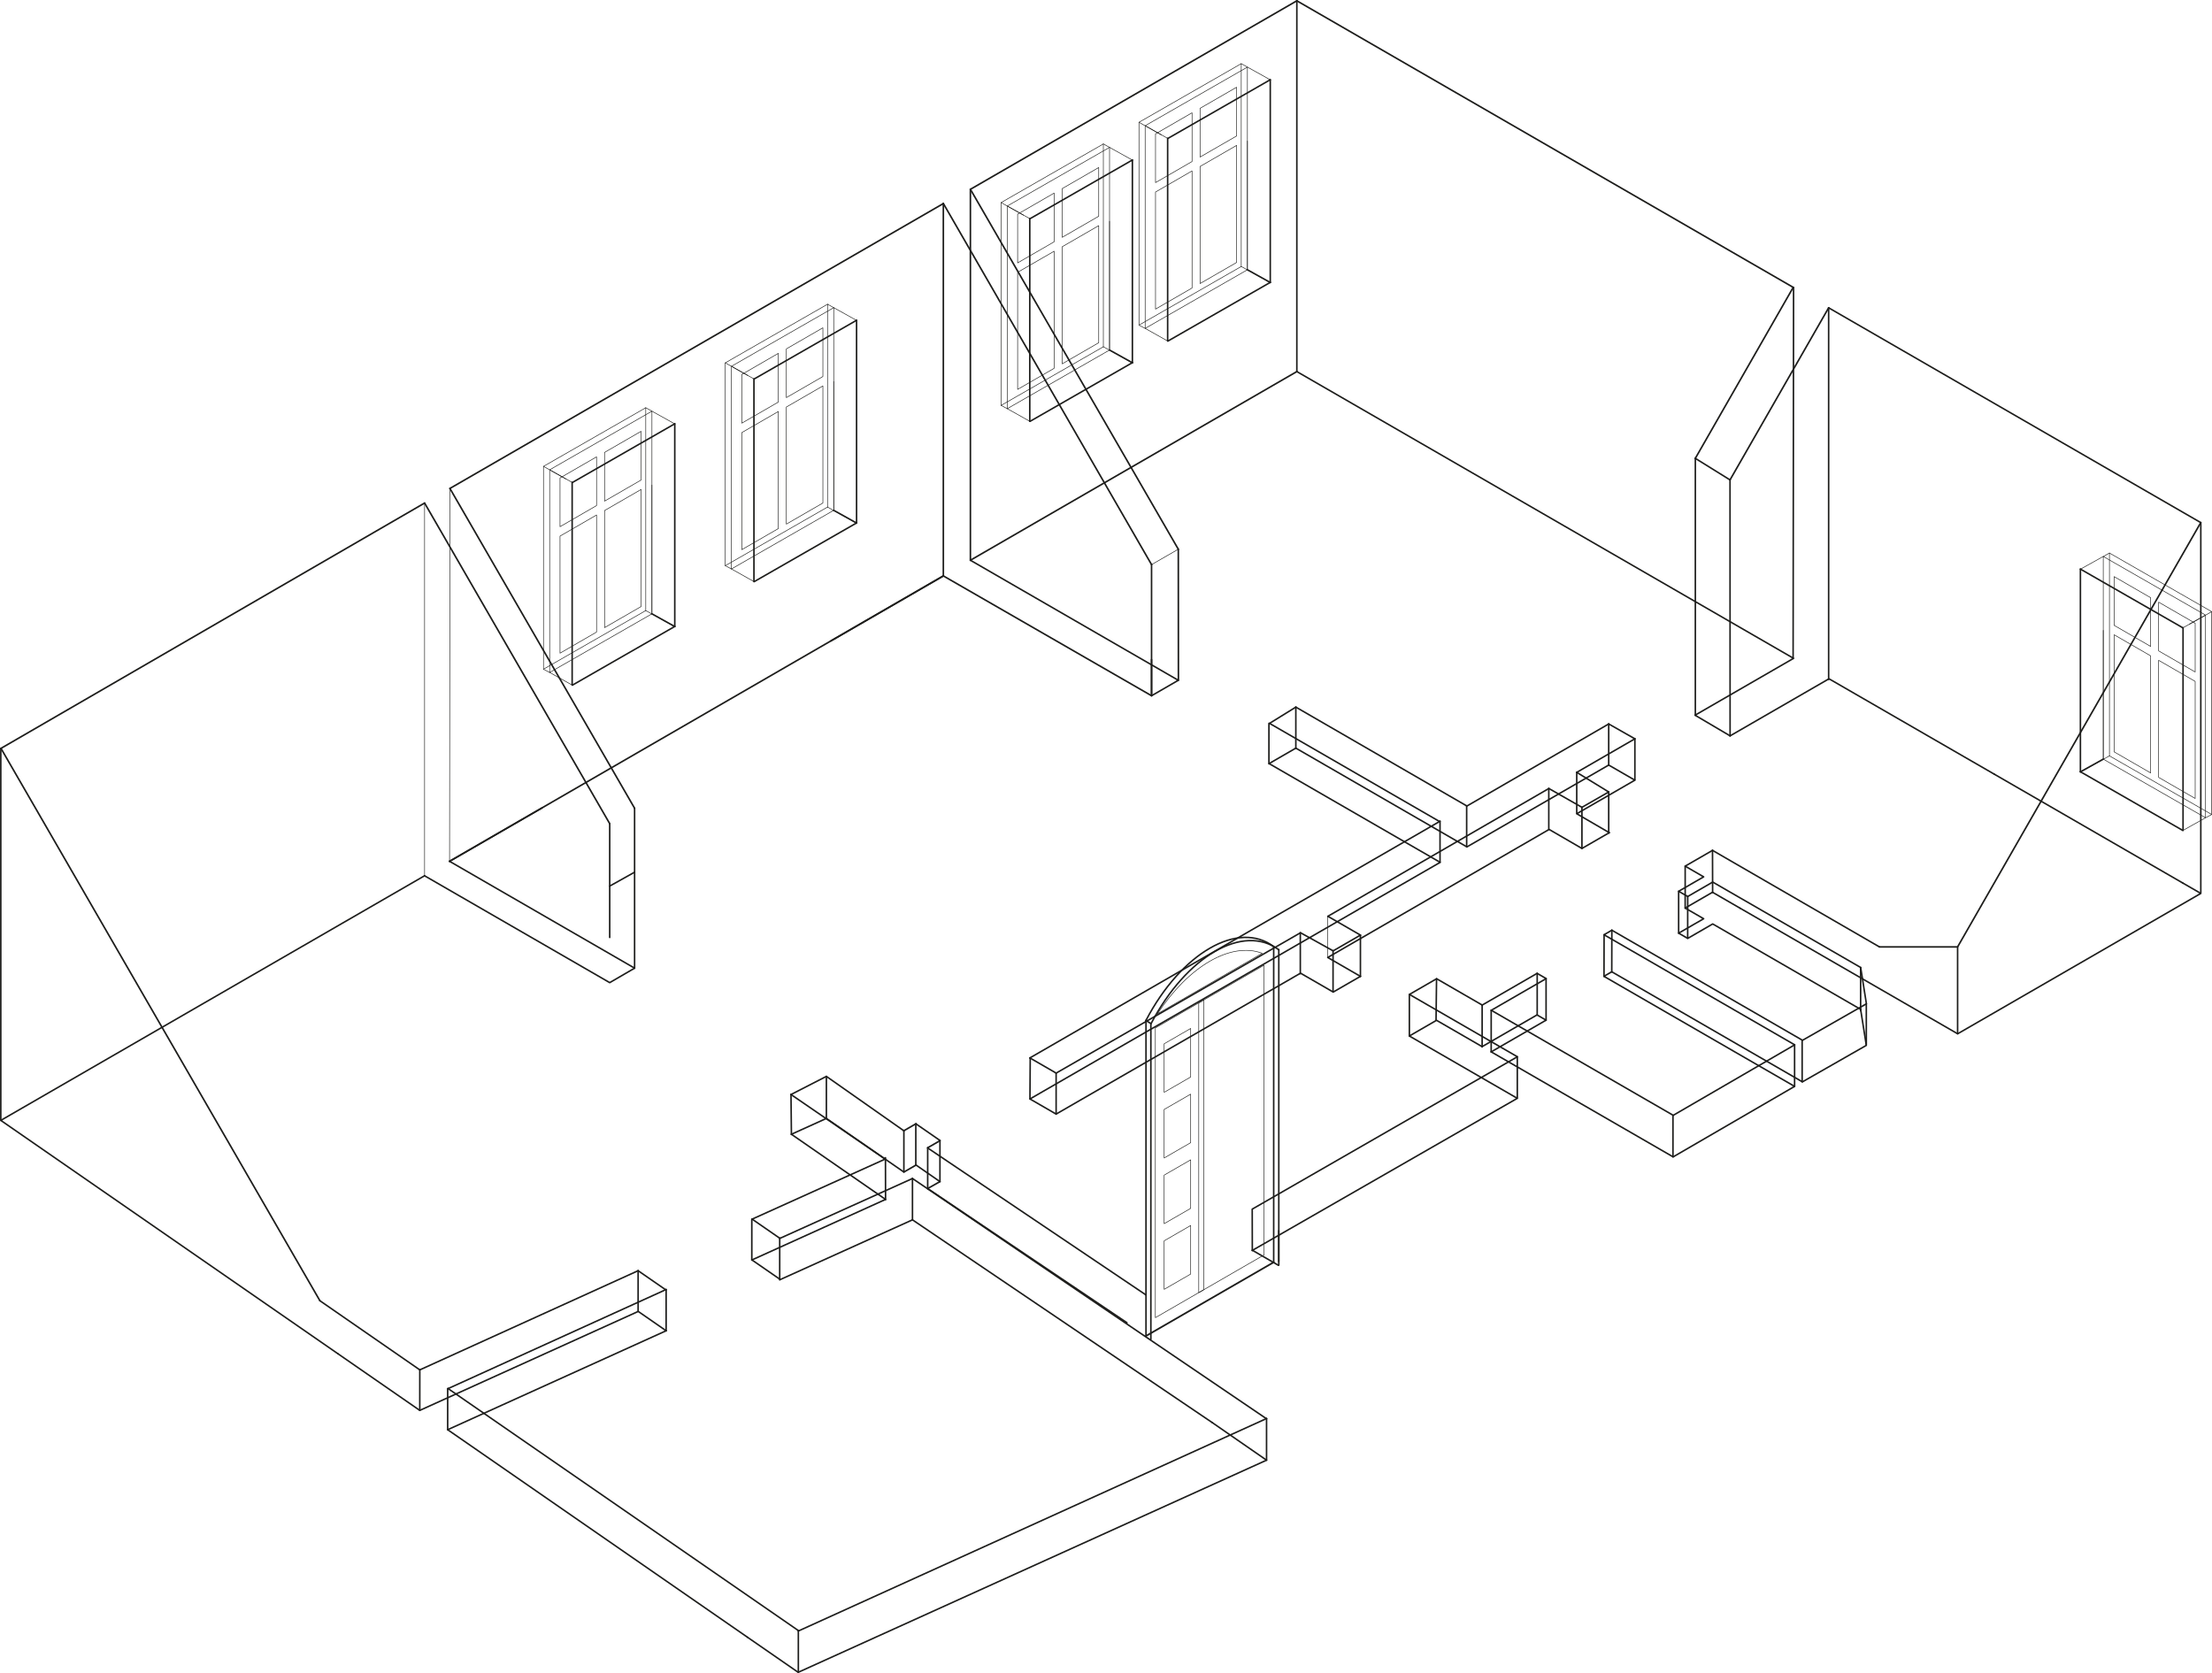 <svg xmlns="http://www.w3.org/2000/svg" viewBox="0 0 1385.15 1047.78"><defs><style>.cls-1,.cls-2,.cls-3,.cls-4,.cls-5,.cls-6,.cls-7,.cls-8,.cls-9{fill:none;stroke:#1d1d1b;stroke-linecap:round;}.cls-1,.cls-2,.cls-3,.cls-4,.cls-5,.cls-6,.cls-7,.cls-8{stroke-linejoin:round;}.cls-1{stroke-width:0.96px;}.cls-2{stroke-width:0.24px;}.cls-3{stroke-width:0.99px;}.cls-4{stroke-width:0.36px;}.cls-5{stroke-width:0.97px;}.cls-7{stroke-width:0.97px;}.cls-8{stroke-width:1.07px;}.cls-9{stroke-linejoin:bevel;}</style></defs><title>bez_biurek</title><g id="Warstwa_2" data-name="Warstwa 2"><g id="Warstwa_1-2" data-name="Warstwa 1"><line class="cls-1" x1="705.7" y1="828.37" x2="580.92" y2="744.33"/><line class="cls-1" x1="717.62" y1="810.98" x2="580.92" y2="718.92"/><polyline class="cls-1" points="933.78 658.73 1047.72 724.51 1123.77 680.36 1004.38 611.43 1009.28 608.58"/><polyline class="cls-1" points="784.14 783.11 950.13 687.83 882.53 648.8 899.55 638.97 928.1 655.46"/><polyline class="cls-1" points="851.85 585.65 834.82 595.48 814.39 584.14 661.34 672.05"/><polyline class="cls-1" points="1009.28 608.58 1128.67 677.52 1168.68 654.67 1165.12 632.11"/><polyline class="cls-1" points="851.89 611.45 831.42 599.63 970.06 519.43 990.61 531.35 1007.73 521.47"/><line class="cls-1" x1="851.97" y1="585.65" x2="831.51" y2="573.84"/><polyline class="cls-1" points="1089.62 568.75 1072.37 558.78 1055.24 568.67 1066.83 575.36 1051.16 584.4 1056.84 587.68 1072.5 578.63 1165.12 632.11"/><polyline class="cls-1" points="1072.37 532.55 1055.24 542.44 1066.83 549.13 1051.16 558.17 1056.84 561.45 1072.5 552.4 1165.12 605.88"/><polyline class="cls-1" points="1007.73 521.47 987.35 509.61 1023.76 488.59 1007.37 479.12"/><polyline class="cls-1" points="1089.62 568.75 1225.88 647.42 1378.14 559.51 1366.8 552.97"/><path class="cls-1" d="M1378.14,536.43"/><path class="cls-1" d="M1225.88,624.33"/><line class="cls-1" x1="1072.37" y1="532.55" x2="1176.89" y2="593"/><polyline class="cls-1" points="1083.38 460.84 1061.44 447.9 1123.13 412.29 812.08 232.7"/><path class="cls-1" d="M1070.5,453.25"/><polyline class="cls-1" points="1248.89 484.88 1145.31 425.09 1083.38 460.84"/><line class="cls-1" x1="1378.14" y1="327.3" x2="1145.09" y2="192.76"/><line class="cls-1" x1="1366.8" y1="552.97" x2="1248.89" y2="484.88"/><path class="cls-1" d="M616.56,356"/><path class="cls-1" d="M1122,198"/><line class="cls-1" x1="901.74" y1="514.3" x2="644.9" y2="662.53"/><polyline class="cls-1" points="607.66 350.86 737.85 426.03 721.1 435.71"/><line class="cls-1" x1="281.51" y1="539.4" x2="397.38" y2="606.31"/><path class="cls-1" d="M266.3,548.71"/><line class="cls-1" x1="281.51" y1="539.4" x2="339.46" y2="505.95"/><polyline class="cls-1" points="265.85 548.45 0.5 701.65 211.62 847.8"/><polyline class="cls-1" points="265.85 548.45 381.8 615.38 397.38 606.32"/><polyline class="cls-1" points="566.01 734.01 517.48 700.42 495.58 710.34"/><line class="cls-1" x1="566.01" y1="708.17" x2="517.48" y2="674.09"/><line class="cls-1" x1="554.21" y1="725.83" x2="495.32" y2="685.45"/><polyline class="cls-1" points="470.78 789.08 554.53 751.14 495.58 710.34"/><polyline class="cls-1" points="417.13 833.39 399.66 821.29 262.86 883.27 211.62 847.8"/><line class="cls-1" x1="470.92" y1="763.44" x2="488.4" y2="775.54"/><line class="cls-1" x1="470.92" y1="789.08" x2="488.4" y2="801.17"/><line class="cls-1" x1="488.25" y1="775.58" x2="571.39" y2="738.05"/><line class="cls-1" x1="471.01" y1="763.48" x2="554.15" y2="725.95"/><line class="cls-1" x1="262.88" y1="857.89" x2="399.59" y2="795.79"/><line class="cls-1" x1="399.59" y1="795.79" x2="417.06" y2="807.88"/><polyline class="cls-1" points="417.13 833.39 280.33 895.36 468.01 1025.29"/><polyline class="cls-1" points="468.01 1025.29 499.82 1047.3 793.11 914.44"/><line class="cls-1" x1="280.48" y1="869.53" x2="499.94" y2="1021.17"/><line class="cls-1" x1="488.49" y1="801.38" x2="571.39" y2="763.93"/><line class="cls-1" x1="499.92" y1="1021.43" x2="793.11" y2="888.36"/><line class="cls-1" x1="571.39" y1="763.93" x2="759.24" y2="891"/><path class="cls-1" d="M581.1,533.46"/><polyline class="cls-1" points="759.24 891 793.11 914.44 759.24 891"/><line class="cls-2" x1="552.57" y1="749.78" x2="521.42" y2="728.22"/><path class="cls-2" d="M399.21,605.81"/><line class="cls-2" x1="948.44" y1="688.81" x2="936.84" y2="695.42"/><line class="cls-2" x1="901.74" y1="640.22" x2="911.79" y2="646.11"/><line class="cls-2" x1="1126.38" y1="676.2" x2="1116.55" y2="670.45"/><polyline class="cls-1" points="928.11 655.45 962.48 635.6 968.15 638.88 933.78 658.73"/><polyline class="cls-1" points="933.83 632.7 1047.77 698.48 1123.83 654.33 1004.44 585.4 1009.34 582.55"/><polyline class="cls-1" points="784.2 757.19 950.18 661.8 882.58 622.77 899.61 612.94 928.15 629.43"/><polyline class="cls-1" points="1009.34 582.55 1128.73 651.49 1168.74 628.64 1165.18 606.08"/><line class="cls-2" x1="901.8" y1="614.19" x2="911.84" y2="620.08"/><polyline class="cls-1" points="928.16 629.42 962.54 609.57 968.21 612.85 933.83 632.7"/><line class="cls-1" x1="812.08" y1="232.8" x2="812.08" y2="0.5"/><line class="cls-1" x1="1122.84" y1="412.07" x2="1123.13" y2="180.09"/><line class="cls-1" x1="721.1" y1="435.71" x2="721.1" y2="413.03"/><line class="cls-3" x1="590.72" y1="360.66" x2="590.72" y2="127.48"/><line class="cls-3" x1="607.66" y1="350.86" x2="607.66" y2="118.56"/><line class="cls-4" x1="737.85" y1="343.95" x2="721.1" y2="353.6"/><line class="cls-4" x1="281.51" y1="539.4" x2="281.74" y2="305.89"/><line class="cls-4" x1="265.87" y1="548.53" x2="265.87" y2="315.04"/><line class="cls-1" x1="1145.09" y1="425.54" x2="1145.09" y2="192.76"/><line class="cls-1" x1="1168.68" y1="654.1" x2="1168.68" y2="628.64"/><line class="cls-1" x1="1165.12" y1="632.95" x2="1165.12" y2="605.88"/><line class="cls-1" x1="1128.5" y1="677.52" x2="1128.5" y2="651.49"/><line class="cls-1" x1="1225.85" y1="647.36" x2="1225.85" y2="593"/><line class="cls-1" x1="1123.77" y1="680.27" x2="1123.77" y2="654.24"/><line class="cls-1" x1="1047.61" y1="724.51" x2="1047.61" y2="698.48"/><line class="cls-1" x1="814.25" y1="609.77" x2="814.25" y2="584.09"/><line class="cls-1" x1="834.75" y1="621.1" x2="834.75" y2="595.43"/><line class="cls-1" x1="851.89" y1="611.52" x2="851.89" y2="585.84"/><line class="cls-1" x1="499.92" y1="1047.1" x2="499.92" y2="1021.43"/><line class="cls-1" x1="280.33" y1="895.42" x2="280.33" y2="869.74"/><line class="cls-1" x1="800.78" y1="790.09" x2="800.78" y2="770.73"/><line class="cls-1" x1="417.13" y1="833.39" x2="417.13" y2="807.56"/><line class="cls-1" x1="399.59" y1="821.29" x2="399.59" y2="795.79"/><line class="cls-1" x1="0.5" y1="701.63" x2="0.5" y2="468.73"/><line class="cls-1" x1="262.86" y1="883.27" x2="262.88" y2="857.89"/><path class="cls-1" d="M573.62,742.53"/><path class="cls-1" d="M573.62,762.5"/><line class="cls-5" x1="470.78" y1="789.08" x2="470.78" y2="763.62"/><line class="cls-1" x1="554.53" y1="751.35" x2="554.47" y2="725.03"/><line class="cls-1" x1="573.48" y1="729.53" x2="573.48" y2="703.85"/><line class="cls-1" x1="495.58" y1="710.46" x2="495.32" y2="685.45"/><line class="cls-1" x1="517.48" y1="700.42" x2="517.48" y2="674.74"/><line class="cls-1" x1="566.01" y1="733.58" x2="566.01" y2="707.91"/><line class="cls-4" x1="831.42" y1="599.6" x2="831.42" y2="573.92"/><line class="cls-1" x1="918.42" y1="530.31" x2="918.42" y2="504.63"/><line class="cls-1" x1="901.74" y1="539.97" x2="901.74" y2="514.3"/><line class="cls-1" x1="950.13" y1="687.62" x2="950.13" y2="661.8"/><line class="cls-1" x1="793.11" y1="914.18" x2="793.11" y2="888.36"/><line class="cls-1" x1="882.54" y1="648.84" x2="882.53" y2="622.77"/><line class="cls-1" x1="899.25" y1="638.97" x2="899.56" y2="612.94"/><line class="cls-1" x1="928.11" y1="655.6" x2="928.11" y2="629.57"/><line class="cls-1" x1="962.59" y1="635.6" x2="962.59" y2="609.48"/><line class="cls-1" x1="968.15" y1="638.97" x2="968.15" y2="612.85"/><line class="cls-1" x1="1004.42" y1="611.45" x2="1004.48" y2="585.4"/><line class="cls-1" x1="1009.28" y1="608.58" x2="1009.34" y2="582.55"/><line class="cls-1" x1="1055.25" y1="568.74" x2="1055.25" y2="542.44"/><line class="cls-1" x1="1051.16" y1="584.42" x2="1051.16" y2="558.17"/><line class="cls-1" x1="1056.82" y1="587.55" x2="1056.84" y2="561.45"/><line class="cls-1" x1="1072.44" y1="558.91" x2="1072.37" y2="532.55"/><line class="cls-1" x1="1061.62" y1="447.91" x2="1061.62" y2="287.03"/><line class="cls-1" x1="1083.38" y1="460.84" x2="1083.33" y2="300.54"/><line class="cls-1" x1="1023.76" y1="488.36" x2="1023.76" y2="462.68"/><line class="cls-1" x1="1007.37" y1="521.64" x2="1007.37" y2="495.97"/><line class="cls-1" x1="987.35" y1="509.38" x2="987.35" y2="483.7"/><line class="cls-1" x1="969.85" y1="519.45" x2="969.85" y2="493.78"/><line class="cls-1" x1="990.6" y1="531.27" x2="990.6" y2="505.59"/><line class="cls-1" x1="933.78" y1="658.73" x2="933.78" y2="632.7"/><line class="cls-1" x1="1378.14" y1="559.04" x2="1378.14" y2="327.3"/><line class="cls-6" x1="588.59" y1="739.99" x2="580.92" y2="744.33"/><line class="cls-6" x1="573.62" y1="729.62" x2="566.01" y2="734.01"/><line class="cls-6" x1="573.62" y1="703.73" x2="566.01" y2="708.12"/><line class="cls-6" x1="588.61" y1="714.36" x2="581" y2="718.75"/><line class="cls-1" x1="588.59" y1="739.99" x2="573.62" y2="729.62"/><line class="cls-1" x1="588.59" y1="714.21" x2="573.62" y2="703.85"/><line class="cls-1" x1="800.59" y1="792.43" x2="784.2" y2="782.97"/><line class="cls-1" x1="800.78" y1="792.22" x2="800.78" y2="594.73"/><line class="cls-1" x1="784.2" y1="783.14" x2="784.14" y2="757.59"/><line class="cls-7" x1="720.67" y1="838.73" x2="720.67" y2="640.99"/><line class="cls-1" x1="717.62" y1="836.66" x2="717.62" y2="639.05"/><line class="cls-1" x1="797.58" y1="790.5" x2="797.58" y2="592.88"/><line class="cls-8" x1="797.58" y1="790.5" x2="717.62" y2="836.66"/><path class="cls-1" d="M717.62,639c22.1-42.22,57.86-62.87,80-46.16"/><path class="cls-4" d="M724.79,634.91,790.41,597C770.83,589.67,744.37,604.94,724.79,634.91Z"/><polygon class="cls-4" points="791.52 785.92 723.48 825.2 723.48 643.75 791.52 604.47 791.52 785.92"/><polygon class="cls-4" points="753.89 807.64 750.65 809.51 750.65 628.06 753.89 626.19 753.89 807.64"/><polygon class="cls-4" points="745.6 674.48 728.99 684.07 728.99 653.67 745.6 644.08 745.6 674.48"/><polygon class="cls-4" points="745.6 715.61 728.99 725.2 728.99 694.8 745.6 685.22 745.6 715.61"/><polygon class="cls-4" points="745.6 756.75 728.99 766.33 728.99 735.93 745.6 726.35 745.6 756.75"/><polygon class="cls-4" points="745.6 797.88 728.99 807.47 728.99 777.07 745.6 767.48 745.6 797.88"/><line class="cls-1" x1="720.67" y1="640.99" x2="717.62" y2="639.14"/><path class="cls-1" d="M720.82,641c22.1-42.22,57.86-62.87,80-46.16"/><line class="cls-1" x1="709.1" y1="227.17" x2="694.79" y2="219.21"/><line class="cls-1" x1="644.84" y1="263.84" x2="644.84" y2="136.92"/><polyline class="cls-4" points="694.79 138.56 694.79 219.21 630.75 255.93 644.84 263.84"/><line class="cls-4" x1="709.1" y1="100.26" x2="690.92" y2="90.15"/><line class="cls-4" x1="630.75" y1="255.93" x2="626.88" y2="253.89"/><line class="cls-4" x1="709.1" y1="227.28" x2="690.92" y2="217.17"/><polyline class="cls-4" points="694.79 92.3 630.75 129.02 644.84 136.92"/><polyline class="cls-4" points="690.92 90.15 626.88 126.87 640.97 134.77"/><line class="cls-1" x1="709.1" y1="227.12" x2="645.06" y2="263.84"/><line class="cls-1" x1="709.1" y1="100.2" x2="645.06" y2="136.92"/><line class="cls-1" x1="709.1" y1="227.17" x2="709.1" y2="100.2"/><line class="cls-4" x1="690.92" y1="217.17" x2="690.92" y2="90.2"/><line class="cls-4" x1="694.79" y1="219.29" x2="694.79" y2="92.32"/><line class="cls-4" x1="630.75" y1="255.93" x2="630.75" y2="129.32"/><line class="cls-4" x1="626.88" y1="253.79" x2="626.88" y2="126.82"/><line class="cls-4" x1="690.92" y1="217.17" x2="626.88" y2="253.89"/><polygon class="cls-4" points="688.01 214.64 665.13 227.86 665.13 154.53 688.01 141.32 688.01 214.64"/><polygon class="cls-4" points="660.12 230.64 637.23 243.86 637.23 170.53 660.12 157.32 660.12 230.64"/><polygon class="cls-4" points="688.01 135.42 665.13 148.64 665.13 118.12 688.01 104.91 688.01 135.42"/><polygon class="cls-4" points="660.12 151.42 637.23 164.64 637.23 134.12 660.12 120.91 660.12 151.42"/><line class="cls-1" x1="536.38" y1="327.55" x2="522.07" y2="319.59"/><line class="cls-1" x1="472.12" y1="364.22" x2="472.12" y2="237.3"/><polyline class="cls-4" points="522.07 238.94 522.07 319.59 458.03 356.31 472.12 364.21"/><line class="cls-4" x1="536.38" y1="200.64" x2="518.2" y2="190.52"/><line class="cls-4" x1="458.03" y1="356.31" x2="454.16" y2="354.27"/><line class="cls-4" x1="536.38" y1="327.66" x2="518.2" y2="317.55"/><polyline class="cls-4" points="522.07 192.68 458.03 229.4 472.12 237.3"/><polyline class="cls-4" points="518.2 190.52 454.16 227.24 468.25 235.15"/><line class="cls-1" x1="536.38" y1="327.5" x2="472.33" y2="364.22"/><line class="cls-1" x1="536.38" y1="200.58" x2="472.33" y2="237.3"/><line class="cls-1" x1="536.38" y1="327.55" x2="536.38" y2="200.58"/><line class="cls-4" x1="518.2" y1="317.55" x2="518.2" y2="190.58"/><line class="cls-4" x1="522.07" y1="319.67" x2="522.07" y2="192.7"/><line class="cls-4" x1="458.03" y1="356.31" x2="458.03" y2="229.7"/><line class="cls-4" x1="454.16" y1="354.17" x2="454.16" y2="227.2"/><line class="cls-4" x1="518.2" y1="317.55" x2="454.16" y2="354.27"/><polygon class="cls-4" points="515.29 315.02 492.4 328.23 492.4 254.91 515.29 241.7 515.29 315.02"/><polygon class="cls-4" points="487.4 331.02 464.51 344.23 464.51 270.91 487.4 257.7 487.4 331.02"/><polygon class="cls-4" points="515.29 235.8 492.4 249.01 492.4 218.5 515.29 205.28 515.29 235.8"/><polygon class="cls-4" points="487.4 251.8 464.51 265.01 464.51 234.5 487.4 221.28 487.4 251.8"/><line class="cls-1" x1="422.54" y1="392.37" x2="408.24" y2="384.41"/><line class="cls-1" x1="358.28" y1="429.04" x2="358.28" y2="302.12"/><polyline class="cls-4" points="408.24 303.76 408.24 384.41 344.19 421.13 358.28 429.04"/><line class="cls-4" x1="422.54" y1="265.46" x2="404.37" y2="255.35"/><line class="cls-4" x1="344.19" y1="421.13" x2="340.32" y2="419.09"/><line class="cls-4" x1="422.54" y1="392.48" x2="404.37" y2="382.37"/><polyline class="cls-4" points="408.24 257.5 344.19 294.22 358.28 302.12"/><polyline class="cls-4" points="404.37 255.35 340.32 292.07 354.41 299.97"/><line class="cls-1" x1="422.54" y1="392.32" x2="358.5" y2="429.04"/><line class="cls-1" x1="422.54" y1="265.4" x2="358.5" y2="302.12"/><line class="cls-1" x1="422.54" y1="392.37" x2="422.54" y2="265.4"/><line class="cls-4" x1="404.37" y1="382.37" x2="404.37" y2="255.4"/><line class="cls-4" x1="408.24" y1="384.49" x2="408.24" y2="257.52"/><line class="cls-4" x1="344.19" y1="421.13" x2="344.19" y2="294.52"/><line class="cls-4" x1="340.32" y1="418.99" x2="340.32" y2="292.02"/><line class="cls-4" x1="404.37" y1="382.37" x2="340.32" y2="419.09"/><polygon class="cls-4" points="401.46 379.84 378.57 393.06 378.57 319.74 401.46 306.52 401.46 379.84"/><polygon class="cls-4" points="373.56 395.84 350.68 409.06 350.68 335.74 373.56 322.52 373.56 395.84"/><polygon class="cls-4" points="401.46 300.62 378.57 313.84 378.57 283.32 401.46 270.11 401.46 300.62"/><polygon class="cls-4" points="373.56 316.62 350.68 329.84 350.68 299.32 373.56 286.11 373.56 316.62"/><line class="cls-1" x1="1302.75" y1="483.37" x2="1317.06" y2="475.41"/><line class="cls-1" x1="1367.02" y1="520.03" x2="1367.02" y2="393.12"/><polyline class="cls-4" points="1317.06 394.76 1317.06 475.41 1381.11 512.13 1367.02 520.03"/><line class="cls-4" x1="1302.75" y1="356.45" x2="1320.93" y2="346.34"/><line class="cls-4" x1="1381.11" y1="512.13" x2="1384.97" y2="510.09"/><line class="cls-4" x1="1302.75" y1="483.48" x2="1320.93" y2="473.37"/><polyline class="cls-4" points="1317.06 348.49 1381.11 385.21 1367.02 393.12"/><polyline class="cls-4" points="1320.93 346.34 1384.97 383.06 1370.88 390.97"/><line class="cls-1" x1="1302.75" y1="483.31" x2="1366.8" y2="520.03"/><line class="cls-1" x1="1302.75" y1="356.4" x2="1366.8" y2="393.12"/><line class="cls-1" x1="1302.75" y1="483.37" x2="1302.75" y2="356.4"/><line class="cls-4" x1="1320.93" y1="473.37" x2="1320.93" y2="346.4"/><line class="cls-4" x1="1317.06" y1="475.48" x2="1317.06" y2="348.51"/><line class="cls-4" x1="1381.11" y1="512.13" x2="1381.11" y2="385.51"/><line class="cls-4" x1="1384.97" y1="509.98" x2="1384.97" y2="383.01"/><line class="cls-4" x1="1320.93" y1="473.37" x2="1384.97" y2="510.09"/><polygon class="cls-4" points="1323.84 470.84 1346.73 484.05 1346.73 410.73 1323.84 397.52 1323.84 470.84"/><polygon class="cls-4" points="1351.73 486.84 1374.62 500.05 1374.62 426.73 1351.73 413.52 1351.73 486.84"/><polygon class="cls-4" points="1323.84 391.62 1346.73 404.83 1346.73 374.31 1323.84 361.1 1323.84 391.62"/><polygon class="cls-4" points="1351.73 407.62 1374.62 420.83 1374.62 390.31 1351.73 377.1 1351.73 407.62"/><line class="cls-1" x1="795.44" y1="176.9" x2="781.13" y2="168.94"/><line class="cls-1" x1="731.18" y1="213.56" x2="731.18" y2="86.65"/><polyline class="cls-4" points="781.13 88.29 781.13 168.94 717.09 205.66 731.18 213.56"/><line class="cls-4" x1="795.44" y1="49.98" x2="777.27" y2="39.87"/><line class="cls-4" x1="717.09" y1="205.66" x2="713.22" y2="203.61"/><line class="cls-4" x1="795.44" y1="177.01" x2="777.27" y2="166.89"/><polyline class="cls-4" points="781.13 42.02 717.09 78.74 731.18 86.65"/><polyline class="cls-4" points="777.26 39.87 713.22 76.59 727.31 84.5"/><line class="cls-1" x1="795.44" y1="176.84" x2="731.4" y2="213.56"/><line class="cls-1" x1="795.44" y1="49.93" x2="731.4" y2="86.65"/><line class="cls-1" x1="795.44" y1="176.9" x2="795.44" y2="49.98"/><line class="cls-4" x1="777.27" y1="166.89" x2="777.27" y2="39.92"/><line class="cls-4" x1="781.13" y1="169.01" x2="781.13" y2="42.04"/><line class="cls-4" x1="717.09" y1="205.66" x2="717.09" y2="79.04"/><line class="cls-4" x1="713.22" y1="203.51" x2="713.22" y2="76.54"/><line class="cls-4" x1="777.27" y1="166.89" x2="713.22" y2="203.61"/><polygon class="cls-4" points="774.36 164.37 751.47 177.58 751.47 104.26 774.36 91.05 774.36 164.37"/><polygon class="cls-4" points="746.46 180.37 723.58 193.58 723.58 120.26 746.46 107.05 746.46 180.37"/><polygon class="cls-4" points="774.36 85.15 751.47 98.36 751.47 67.84 774.36 54.63 774.36 85.15"/><polygon class="cls-4" points="746.46 101.15 723.58 114.36 723.58 83.84 746.46 70.63 746.46 101.15"/><line class="cls-1" x1="397.38" y1="546.21" x2="381.8" y2="554.92"/><line class="cls-1" x1="488.25" y1="801.53" x2="488.25" y2="775.36"/><line class="cls-1" x1="661.34" y1="697.73" x2="661.34" y2="672.05"/><line class="cls-1" x1="588.59" y1="739.85" x2="588.59" y2="714.18"/><line class="cls-1" x1="580.92" y1="744.42" x2="580.92" y2="718.74"/><line class="cls-1" x1="644.95" y1="688.16" x2="645.13" y2="662.59"/><line class="cls-1" x1="661.29" y1="672" x2="644.9" y2="662.53"/><line class="cls-1" x1="1061.57" y1="287.03" x2="1083.33" y2="300.54"/><line class="cls-1" x1="1007.37" y1="453.38" x2="1023.76" y2="462.68"/><line class="cls-1" x1="200.32" y1="814.59" x2="262.88" y2="857.89"/><path class="cls-1" d="M.26,491.77"/><line class="cls-1" x1="571.39" y1="738.05" x2="793.11" y2="888.53"/><line class="cls-1" x1="517.48" y1="674.09" x2="495.32" y2="685.45"/><line class="cls-1" x1="571.39" y1="763.73" x2="571.39" y2="738.05"/><line class="cls-1" x1="1007.37" y1="479.33" x2="1007.37" y2="453.38"/><line class="cls-1" x1="969.85" y1="493.83" x2="831.51" y2="573.84"/><line class="cls-1" x1="1023.76" y1="462.68" x2="987.35" y2="483.7"/><line class="cls-1" x1="987.35" y1="483.7" x2="1007.37" y2="495.97"/><line class="cls-1" x1="969.85" y1="493.78" x2="990.6" y2="505.59"/><line class="cls-1" x1="1007.37" y1="495.97" x2="990.6" y2="505.59"/><polyline class="cls-1" points="851.89 611.45 834.86 621.28 814.39 609.46 661.34 697.7 644.95 688.23 901.83 540.05 794.69 478.2 811.45 468.52"/><polyline class="cls-1" points="1007.37 479.12 918.58 530.38 811.45 468.52"/><line class="cls-1" x1="794.6" y1="453" x2="794.6" y2="478.32"/><line class="cls-1" x1="811.45" y1="442.83" x2="811.45" y2="468.51"/><line class="cls-1" x1="901.28" y1="514.39" x2="794.98" y2="453.02"/><polyline class="cls-1" points="1007.37 453.38 918.58 504.78 811.45 442.83"/><line class="cls-1" x1="794.98" y1="453.02" x2="811.45" y2="442.83"/><line class="cls-1" x1="417.13" y1="807.56" x2="280.33" y2="869.74"/><line class="cls-1" x1="397.38" y1="506.17" x2="397.38" y2="606.32"/><line class="cls-1" x1="381.8" y1="515.82" x2="381.8" y2="587.1"/><line class="cls-9" x1="812.08" y1="0.5" x2="1123.13" y2="180.09"/><line class="cls-9" x1="590.72" y1="360.66" x2="721.1" y2="435.71"/><line class="cls-9" x1="1083.33" y1="300.54" x2="1145.09" y2="192.76"/><polyline class="cls-9" points="1378.09 327.31 1225.85 593 1176.89 593"/><line class="cls-9" x1="1061.62" y1="287.03" x2="1122.84" y2="180.09"/><line class="cls-9" x1="590.72" y1="127.48" x2="281.74" y2="305.89"/><line class="cls-9" x1="265.87" y1="315.04" x2="0.5" y2="468.73"/><line class="cls-9" x1="590.72" y1="360.66" x2="281.51" y2="539.4"/><line class="cls-9" x1="590.72" y1="360.66" x2="520.28" y2="401.38"/><line class="cls-9" x1="812.08" y1="232.7" x2="607.66" y2="350.86"/><line class="cls-9" x1="812.08" y1="0.5" x2="607.66" y2="118.56"/><path class="cls-1" d="M1145.09,192.76"/><line class="cls-9" x1="200.32" y1="814.59" x2="0.76" y2="468.93"/><line class="cls-9" x1="381.8" y1="515.82" x2="265.88" y2="315.04"/><line class="cls-9" x1="397.38" y1="506.17" x2="281.74" y2="305.89"/><line class="cls-9" x1="737.92" y1="426.06" x2="737.85" y2="343.95"/><line class="cls-1" x1="721.1" y1="353.6" x2="721.1" y2="435.39"/><line class="cls-9" x1="721.1" y1="353.6" x2="590.72" y2="127.44"/><line class="cls-9" x1="737.85" y1="343.95" x2="607.68" y2="118.58"/></g></g></svg>